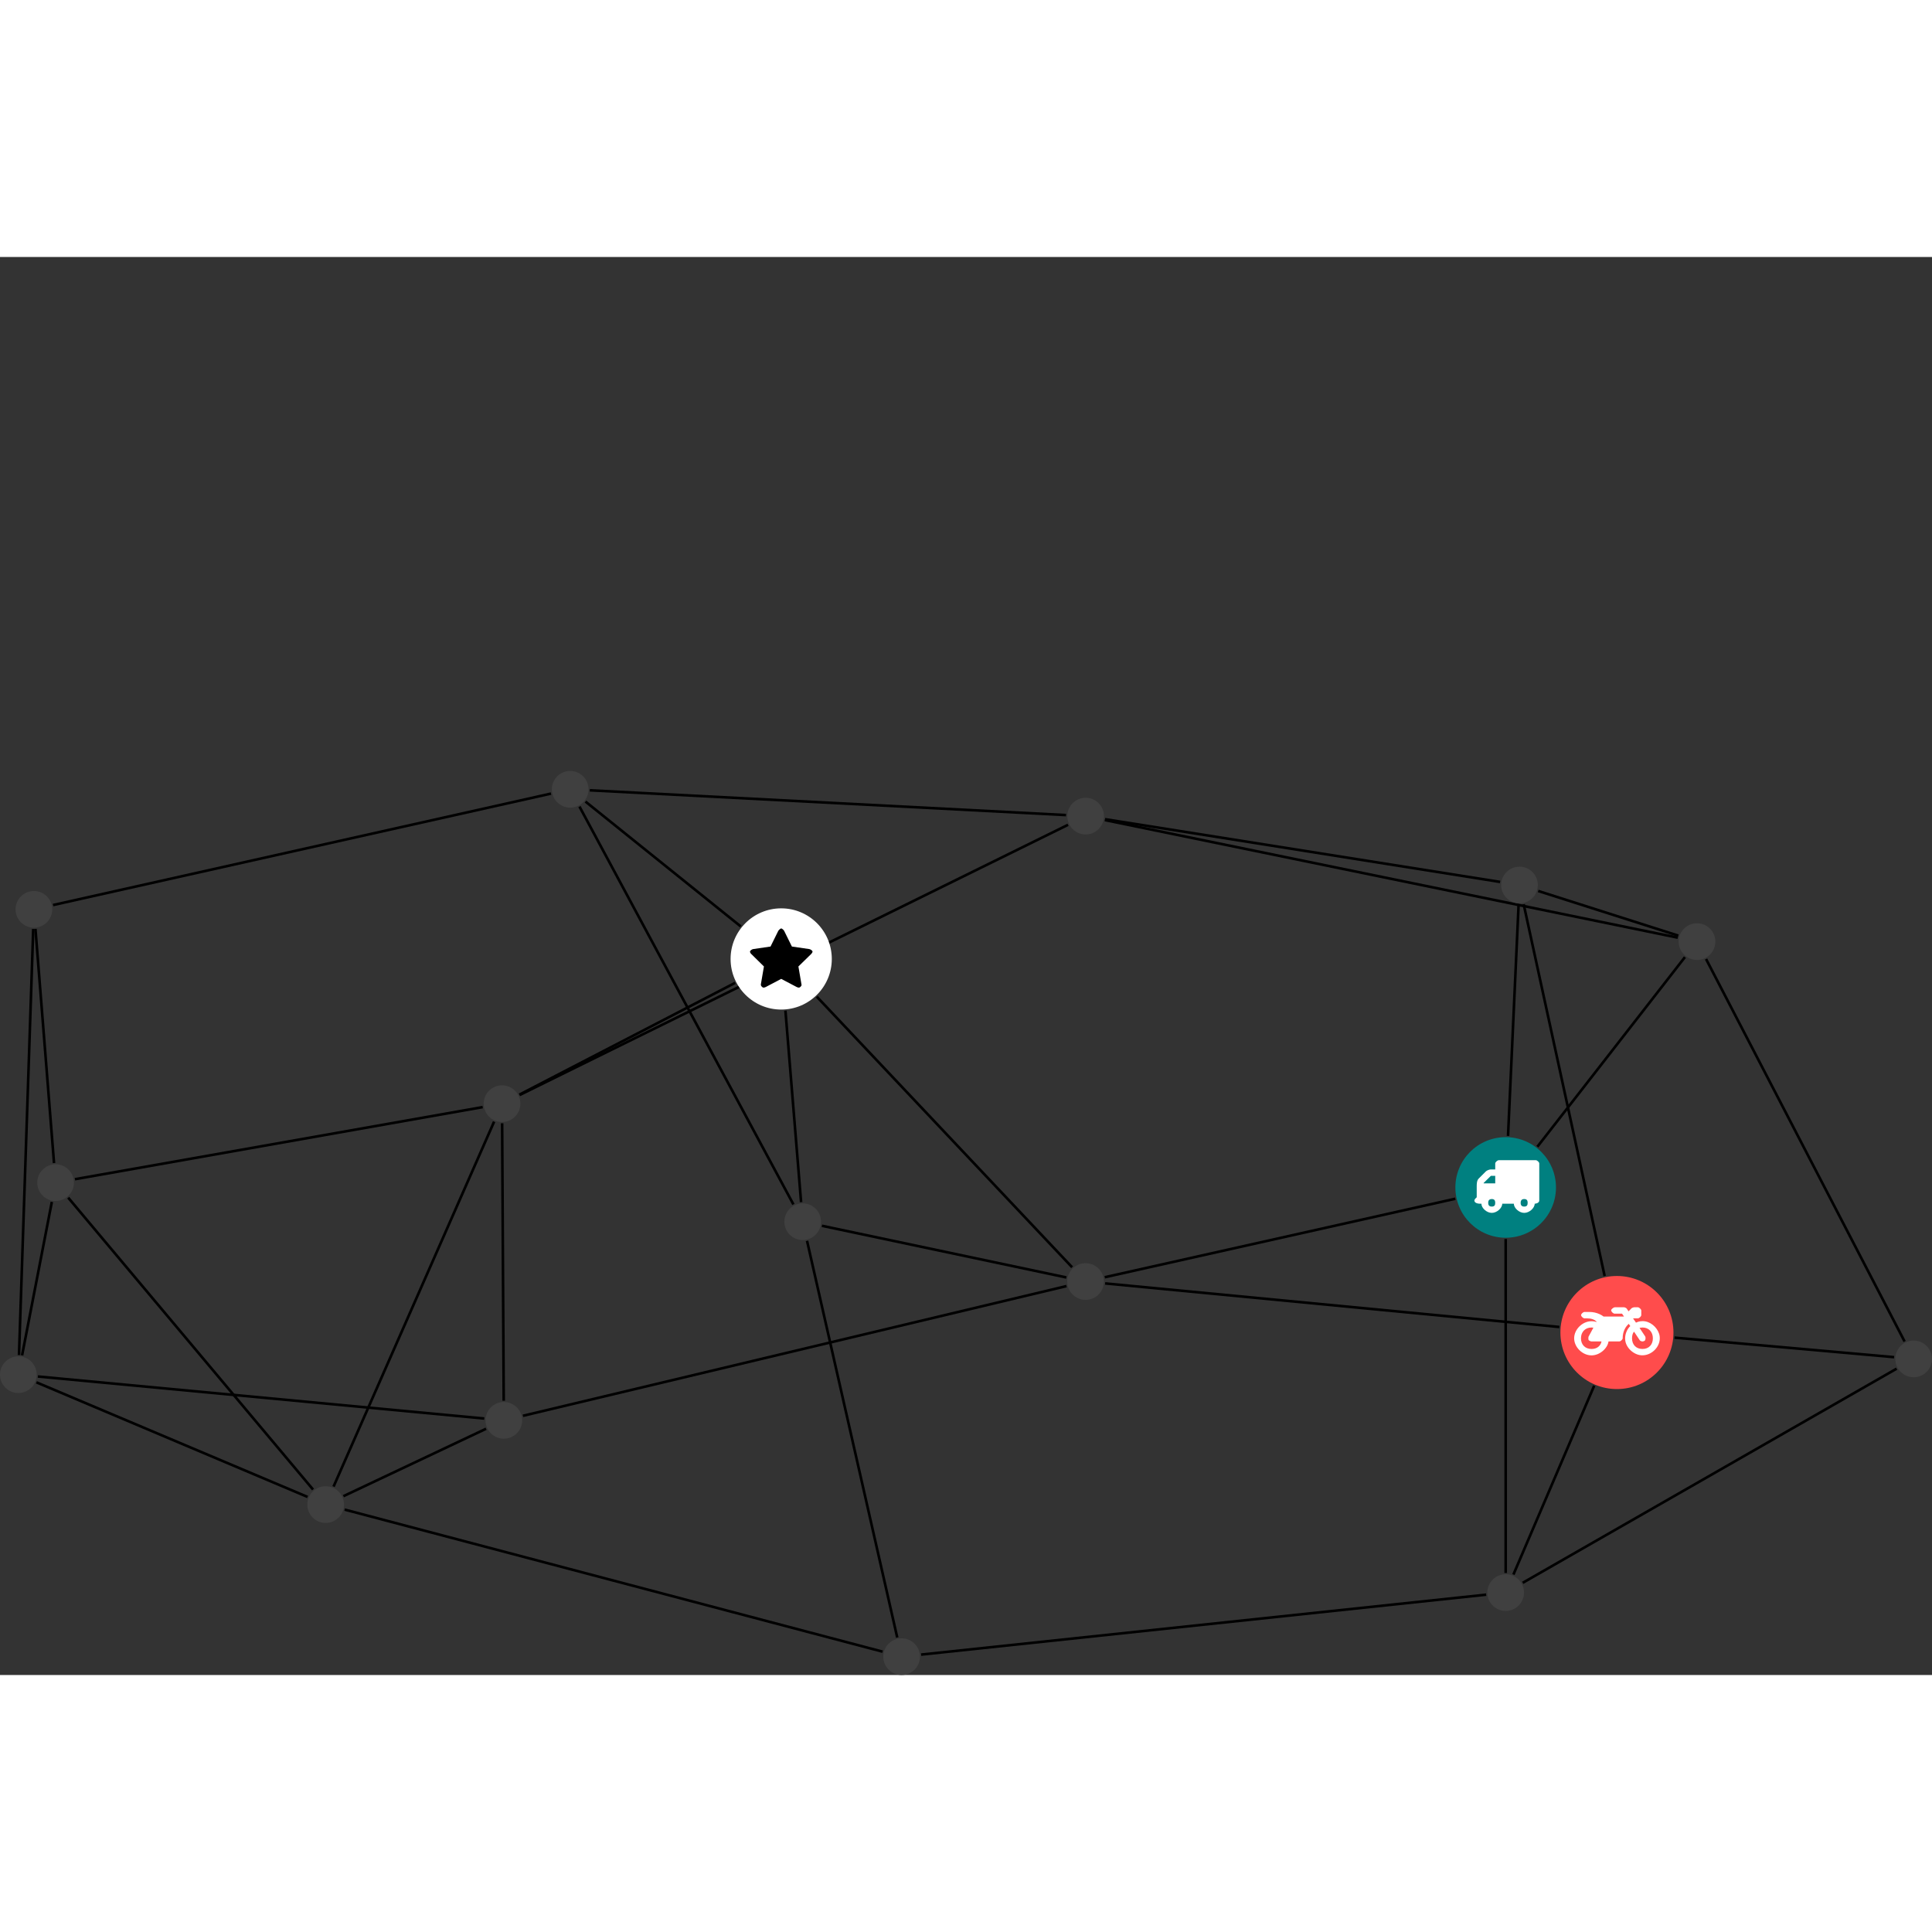 <?xml version="1.0" encoding="UTF-8"?>
<svg xmlns="http://www.w3.org/2000/svg" xmlns:xlink="http://www.w3.org/1999/xlink" width="296.830pt" height="296.830pt" viewBox="0.000 -78.965 296.830 217.864" version="1.1">
<rect x="0.000" y="-78.965" width="296.830" height="217.864" fill="#333333" stroke="none"/>
<defs>
<g>
<symbol overflow="visible" id="glyph0-0">
<path style="stroke:none;" d="M 1.422 -0.75 L 1.422 -7.922 L 3.562 -7.922 L 3.562 -0.891 L 1.422 -0.891 Z M 0.625 0 L 4.531 0 L 4.531 -8.812 L 0.438 -8.812 L 0.438 0 Z M 0.625 0 "/>
</symbol>
<symbol overflow="visible" id="glyph0-1">
<path style="stroke:none;" d="M 3.375 -0.844 C 3.375 -0.453 3.234 -0.266 2.844 -0.266 C 2.469 -0.266 2.297 -0.453 2.297 -0.844 C 2.297 -1.219 2.469 -1.422 2.844 -1.422 C 3.234 -1.422 3.375 -1.219 3.375 -0.844 Z M 1.594 -3.688 L 1.594 -3.859 C 1.594 -3.875 1.578 -3.875 1.594 -3.891 L 2.688 -4.969 C 2.703 -5 2.656 -4.984 2.688 -4.984 L 3.375 -4.984 L 3.375 -3.828 L 1.594 -3.828 Z M 8.359 -0.844 C 8.359 -0.453 8.219 -0.266 7.828 -0.266 C 7.453 -0.266 7.281 -0.453 7.281 -0.844 C 7.281 -1.219 7.453 -1.422 7.828 -1.422 C 8.219 -1.422 8.359 -1.219 8.359 -0.844 Z M 10.141 -6.891 C 10.141 -7.094 9.812 -7.391 9.609 -7.391 L 3.922 -7.391 C 3.719 -7.391 3.375 -7.094 3.375 -6.891 L 3.375 -5.969 L 2.672 -5.969 C 2.469 -5.969 2.078 -5.812 1.938 -5.672 L 0.844 -4.578 C 0.531 -4.266 0.531 -3.734 0.531 -3.328 L 0.531 -1.688 C 0.516 -1.688 0.172 -1.391 0.172 -1.203 C 0.172 -0.781 0.781 -0.703 1.062 -0.703 L 1.25 -0.703 C 1.25 -0.047 2.062 0.703 2.844 0.703 C 3.641 0.703 4.453 -0.047 4.453 -0.703 L 6.234 -0.703 C 6.234 -0.047 7.047 0.703 7.828 0.703 C 8.625 0.703 9.438 -0.047 9.438 -0.703 C 9.547 -0.703 10.141 -0.781 10.141 -1.203 Z M 10.141 -6.891 "/>
</symbol>
<symbol overflow="visible" id="glyph0-2">
<path style="stroke:none;" d="M 12.969 -2.906 C 12.844 -3.984 11.859 -5.016 10.781 -5.219 C 10.234 -5.328 9.703 -5.219 9.328 -5.031 L 8.875 -5.688 L 9.609 -5.688 C 9.812 -5.688 10.141 -5.984 10.141 -6.188 L 10.141 -6.891 C 10.141 -7.094 9.812 -7.391 9.609 -7.391 L 9.047 -7.391 C 8.969 -7.391 8.734 -7.312 8.656 -7.25 L 8.188 -6.766 L 7.891 -7.203 C 7.828 -7.281 7.594 -7.391 7.484 -7.391 L 6.078 -7.391 C 5.906 -7.391 5.547 -7.125 5.516 -6.953 C 5.484 -6.734 5.828 -6.406 6.047 -6.406 L 7.188 -6.406 L 7.484 -5.969 L 4.344 -5.969 C 4.141 -6.125 3.375 -6.672 2.141 -6.672 L 1.422 -6.672 C 1.219 -6.672 0.891 -6.375 0.891 -6.188 C 0.891 -5.984 1.219 -5.688 1.422 -5.688 L 1.781 -5.688 C 2.484 -5.688 2.906 -5.516 3.281 -5.188 L 3.25 -5.141 C 3.078 -5.188 2.797 -5.25 2.5 -5.25 C 1.109 -5.25 -0.172 -4 -0.172 -2.625 C -0.172 -1.25 1.109 0 2.5 0 C 3.75 0 4.953 -1.062 5.109 -2.141 L 6.766 -2.141 C 6.969 -2.141 7.281 -2.438 7.281 -2.625 C 7.281 -3.609 7.688 -4.391 8.219 -4.844 L 8.453 -4.5 C 7.969 -4.062 7.578 -3.203 7.672 -2.359 C 7.781 -1.172 8.969 -0.094 10.141 -0.016 C 11.703 0.094 13.156 -1.344 12.969 -2.906 Z M 2.5 -0.984 C 1.516 -0.984 0.875 -1.641 0.875 -2.625 C 0.875 -3.594 1.516 -4.281 2.5 -4.281 C 2.672 -4.281 2.844 -4.234 2.781 -4.25 L 2.047 -2.891 C 2 -2.781 2 -2.469 2.047 -2.359 C 2.125 -2.25 2.375 -2.141 2.5 -2.141 L 4.031 -2.141 C 3.891 -1.453 3.344 -0.984 2.5 -0.984 Z M 10.328 -0.984 C 9.344 -0.984 8.719 -1.641 8.719 -2.625 C 8.719 -3.109 8.859 -3.469 9.031 -3.641 L 9.906 -2.328 C 9.969 -2.219 10.203 -2.141 10.328 -2.141 C 10.391 -2.141 10.594 -2.188 10.641 -2.234 C 10.812 -2.344 10.844 -2.75 10.734 -2.922 L 9.875 -4.219 C 9.859 -4.219 10.094 -4.281 10.328 -4.281 C 11.297 -4.281 11.922 -3.594 11.922 -2.625 C 11.922 -1.641 11.297 -0.984 10.328 -0.984 Z M 10.328 -0.984 "/>
</symbol>
<symbol overflow="visible" id="glyph0-3">
<path style="stroke:none;" d="M 9.438 -5.078 C 9.438 -5.25 9.078 -5.453 8.938 -5.469 L 6.266 -5.859 L 5.078 -8.266 C 5.031 -8.375 4.75 -8.641 4.625 -8.641 C 4.5 -8.641 4.234 -8.375 4.172 -8.266 L 2.984 -5.859 L 0.312 -5.469 C 0.172 -5.453 -0.172 -5.25 -0.172 -5.078 C -0.172 -4.969 -0.062 -4.781 0.016 -4.719 L 1.969 -2.797 L 1.5 -0.062 C 1.5 -0.016 1.5 0.016 1.5 0.047 C 1.5 0.203 1.75 0.453 1.906 0.453 C 1.984 0.453 2.188 0.406 2.25 0.359 L 4.625 -0.891 L 7 0.359 C 7.062 0.406 7.266 0.453 7.344 0.453 C 7.5 0.453 7.75 0.203 7.75 0.047 C 7.75 0.016 7.75 -0.016 7.734 -0.062 L 7.266 -2.797 L 9.234 -4.719 C 9.297 -4.781 9.438 -4.969 9.438 -5.078 Z M 9.438 -5.078 "/>
</symbol>
</g>
<clipPath id="clip1">
  <path d="M 228 86 L 296.828 86 L 296.828 131 L 228 131 Z M 228 86 "/>
</clipPath>
<clipPath id="clip2">
  <path d="M 251 81 L 296.828 81 L 296.828 96 L 251 96 Z M 251 81 "/>
</clipPath>
<clipPath id="clip3">
  <path d="M 256 23 L 296.828 23 L 296.828 94 L 256 94 Z M 256 23 "/>
</clipPath>
<clipPath id="clip4">
  <path d="M 135 120 L 234 120 L 234 138.898 L 135 138.898 Z M 135 120 "/>
</clipPath>
<clipPath id="clip5">
  <path d="M 118 66 L 144 66 L 144 138.898 L 118 138.898 Z M 118 66 "/>
</clipPath>
<clipPath id="clip6">
  <path d="M 47 107 L 142 107 L 142 138.898 L 47 138.898 Z M 47 107 "/>
</clipPath>
<clipPath id="clip7">
  <path d="M 291 87 L 296.828 87 L 296.828 94 L 291 94 Z M 291 87 "/>
</clipPath>
<clipPath id="clip8">
  <path d="M 135 133 L 142 133 L 142 138.898 L 135 138.898 Z M 135 133 "/>
</clipPath>
</defs>
<g id="surface1">
<path style="fill:none;stroke-width:0.399;stroke-linecap:butt;stroke-linejoin:miter;stroke:rgb(0%,0%,0%);stroke-opacity:1;stroke-miterlimit:10;" d="M 0.001 -7.927 L 0.001 -59.228 " transform="matrix(1,0,0,-1,231.331,63.991)"/>
<path style="fill:none;stroke-width:0.399;stroke-linecap:butt;stroke-linejoin:miter;stroke:rgb(0%,0%,0%);stroke-opacity:1;stroke-miterlimit:10;" d="M -7.737 -1.732 L -61.597 -13.794 " transform="matrix(1,0,0,-1,231.331,63.991)"/>
<path style="fill:none;stroke-width:0.399;stroke-linecap:butt;stroke-linejoin:miter;stroke:rgb(0%,0%,0%);stroke-opacity:1;stroke-miterlimit:10;" d="M 0.36 7.921 L 1.985 43.452 " transform="matrix(1,0,0,-1,231.331,63.991)"/>
<path style="fill:none;stroke-width:0.399;stroke-linecap:butt;stroke-linejoin:miter;stroke:rgb(0%,0%,0%);stroke-opacity:1;stroke-miterlimit:10;" d="M 4.868 6.257 L 27.54 35.389 " transform="matrix(1,0,0,-1,231.331,63.991)"/>
<g clip-path="url(#clip1)" clip-rule="nonzero">
<path style="fill:none;stroke-width:0.399;stroke-linecap:butt;stroke-linejoin:miter;stroke:rgb(0%,0%,0%);stroke-opacity:1;stroke-miterlimit:10;" d="M 60.064 -27.841 L 2.618 -60.743 " transform="matrix(1,0,0,-1,231.331,63.991)"/>
</g>
<g clip-path="url(#clip2)" clip-rule="nonzero">
<path style="fill:none;stroke-width:0.399;stroke-linecap:butt;stroke-linejoin:miter;stroke:rgb(0%,0%,0%);stroke-opacity:1;stroke-miterlimit:10;" d="M 59.677 -26.075 L 25.946 -23.075 " transform="matrix(1,0,0,-1,231.331,63.991)"/>
</g>
<g clip-path="url(#clip3)" clip-rule="nonzero">
<path style="fill:none;stroke-width:0.399;stroke-linecap:butt;stroke-linejoin:miter;stroke:rgb(0%,0%,0%);stroke-opacity:1;stroke-miterlimit:10;" d="M 61.29 -23.665 L 30.786 35.093 " transform="matrix(1,0,0,-1,231.331,63.991)"/>
</g>
<path style="fill:none;stroke-width:0.399;stroke-linecap:butt;stroke-linejoin:miter;stroke:rgb(0%,0%,0%);stroke-opacity:1;stroke-miterlimit:10;" d="M 1.189 -59.47 L 13.599 -30.458 " transform="matrix(1,0,0,-1,231.331,63.991)"/>
<g clip-path="url(#clip4)" clip-rule="nonzero">
<path style="fill:none;stroke-width:0.399;stroke-linecap:butt;stroke-linejoin:miter;stroke:rgb(0%,0%,0%);stroke-opacity:1;stroke-miterlimit:10;" d="M -2.999 -62.564 L -89.811 -71.771 " transform="matrix(1,0,0,-1,231.331,63.991)"/>
</g>
<path style="fill:none;stroke-width:0.399;stroke-linecap:butt;stroke-linejoin:miter;stroke:rgb(0%,0%,0%);stroke-opacity:1;stroke-miterlimit:10;" d="M 8.247 -21.439 L -61.538 -14.743 " transform="matrix(1,0,0,-1,231.331,63.991)"/>
<path style="fill:none;stroke-width:0.399;stroke-linecap:butt;stroke-linejoin:miter;stroke:rgb(0%,0%,0%);stroke-opacity:1;stroke-miterlimit:10;" d="M 15.204 -13.603 L 2.763 43.514 " transform="matrix(1,0,0,-1,231.331,63.991)"/>
<g clip-path="url(#clip5)" clip-rule="nonzero">
<path style="fill:none;stroke-width:0.399;stroke-linecap:butt;stroke-linejoin:miter;stroke:rgb(0%,0%,0%);stroke-opacity:1;stroke-miterlimit:10;" d="M -93.479 -69.15 L -107.339 -8.204 " transform="matrix(1,0,0,-1,231.331,63.991)"/>
</g>
<g clip-path="url(#clip6)" clip-rule="nonzero">
<path style="fill:none;stroke-width:0.399;stroke-linecap:butt;stroke-linejoin:miter;stroke:rgb(0%,0%,0%);stroke-opacity:1;stroke-miterlimit:10;" d="M -95.729 -71.322 L -178.382 -49.493 " transform="matrix(1,0,0,-1,231.331,63.991)"/>
</g>
<path style="fill:none;stroke-width:0.399;stroke-linecap:butt;stroke-linejoin:miter;stroke:rgb(0%,0%,0%);stroke-opacity:1;stroke-miterlimit:10;" d="M -67.495 -13.829 L -105.054 -5.888 " transform="matrix(1,0,0,-1,231.331,63.991)"/>
<path style="fill:none;stroke-width:0.399;stroke-linecap:butt;stroke-linejoin:miter;stroke:rgb(0%,0%,0%);stroke-opacity:1;stroke-miterlimit:10;" d="M -66.616 -12.259 L -105.835 29.303 " transform="matrix(1,0,0,-1,231.331,63.991)"/>
<path style="fill:none;stroke-width:0.399;stroke-linecap:butt;stroke-linejoin:miter;stroke:rgb(0%,0%,0%);stroke-opacity:1;stroke-miterlimit:10;" d="M -67.479 -15.154 L -150.987 -35.083 " transform="matrix(1,0,0,-1,231.331,63.991)"/>
<path style="fill:none;stroke-width:0.399;stroke-linecap:butt;stroke-linejoin:miter;stroke:rgb(0%,0%,0%);stroke-opacity:1;stroke-miterlimit:10;" d="M -108.253 -2.255 L -110.659 27.155 " transform="matrix(1,0,0,-1,231.331,63.991)"/>
<path style="fill:none;stroke-width:0.399;stroke-linecap:butt;stroke-linejoin:miter;stroke:rgb(0%,0%,0%);stroke-opacity:1;stroke-miterlimit:10;" d="M -109.436 -2.603 L -142.3 58.514 " transform="matrix(1,0,0,-1,231.331,63.991)"/>
<path style="fill:none;stroke-width:0.399;stroke-linecap:butt;stroke-linejoin:miter;stroke:rgb(0%,0%,0%);stroke-opacity:1;stroke-miterlimit:10;" d="M -117.526 40.104 L -141.378 59.284 " transform="matrix(1,0,0,-1,231.331,63.991)"/>
<path style="fill:none;stroke-width:0.399;stroke-linecap:butt;stroke-linejoin:miter;stroke:rgb(0%,0%,0%);stroke-opacity:1;stroke-miterlimit:10;" d="M -118.39 31.436 L -151.522 14.264 " transform="matrix(1,0,0,-1,231.331,63.991)"/>
<path style="fill:none;stroke-width:0.399;stroke-linecap:butt;stroke-linejoin:miter;stroke:rgb(0%,0%,0%);stroke-opacity:1;stroke-miterlimit:10;" d="M -146.675 60.514 L -223.179 43.389 " transform="matrix(1,0,0,-1,231.331,63.991)"/>
<path style="fill:none;stroke-width:0.399;stroke-linecap:butt;stroke-linejoin:miter;stroke:rgb(0%,0%,0%);stroke-opacity:1;stroke-miterlimit:10;" d="M -140.718 61.018 L -67.55 57.21 " transform="matrix(1,0,0,-1,231.331,63.991)"/>
<path style="fill:none;stroke-width:0.399;stroke-linecap:butt;stroke-linejoin:miter;stroke:rgb(0%,0%,0%);stroke-opacity:1;stroke-miterlimit:10;" d="M -225.886 39.721 L -223.03 3.749 " transform="matrix(1,0,0,-1,231.331,63.991)"/>
<path style="fill:none;stroke-width:0.399;stroke-linecap:butt;stroke-linejoin:miter;stroke:rgb(0%,0%,0%);stroke-opacity:1;stroke-miterlimit:10;" d="M -226.226 39.714 L -228.413 -25.747 " transform="matrix(1,0,0,-1,231.331,63.991)"/>
<path style="fill:none;stroke-width:0.399;stroke-linecap:butt;stroke-linejoin:miter;stroke:rgb(0%,0%,0%);stroke-opacity:1;stroke-miterlimit:10;" d="M -223.366 -2.22 L -227.94 -25.798 " transform="matrix(1,0,0,-1,231.331,63.991)"/>
<path style="fill:none;stroke-width:0.399;stroke-linecap:butt;stroke-linejoin:miter;stroke:rgb(0%,0%,0%);stroke-opacity:1;stroke-miterlimit:10;" d="M -220.851 -1.571 L -183.237 -46.411 " transform="matrix(1,0,0,-1,231.331,63.991)"/>
<path style="fill:none;stroke-width:0.399;stroke-linecap:butt;stroke-linejoin:miter;stroke:rgb(0%,0%,0%);stroke-opacity:1;stroke-miterlimit:10;" d="M -219.819 1.268 L -157.171 12.346 " transform="matrix(1,0,0,-1,231.331,63.991)"/>
<path style="fill:none;stroke-width:0.399;stroke-linecap:butt;stroke-linejoin:miter;stroke:rgb(0%,0%,0%);stroke-opacity:1;stroke-miterlimit:10;" d="M -225.737 -29.939 L -184.077 -47.548 " transform="matrix(1,0,0,-1,231.331,63.991)"/>
<path style="fill:none;stroke-width:0.399;stroke-linecap:butt;stroke-linejoin:miter;stroke:rgb(0%,0%,0%);stroke-opacity:1;stroke-miterlimit:10;" d="M -225.511 -29.044 L -156.929 -35.501 " transform="matrix(1,0,0,-1,231.331,63.991)"/>
<path style="fill:none;stroke-width:0.399;stroke-linecap:butt;stroke-linejoin:miter;stroke:rgb(0%,0%,0%);stroke-opacity:1;stroke-miterlimit:10;" d="M -178.569 -47.431 L -156.651 -37.072 " transform="matrix(1,0,0,-1,231.331,63.991)"/>
<path style="fill:none;stroke-width:0.399;stroke-linecap:butt;stroke-linejoin:miter;stroke:rgb(0%,0%,0%);stroke-opacity:1;stroke-miterlimit:10;" d="M -180.085 -45.958 L -155.417 10.112 " transform="matrix(1,0,0,-1,231.331,63.991)"/>
<path style="fill:none;stroke-width:0.399;stroke-linecap:butt;stroke-linejoin:miter;stroke:rgb(0%,0%,0%);stroke-opacity:1;stroke-miterlimit:10;" d="M -153.94 -32.767 L -154.183 9.858 " transform="matrix(1,0,0,-1,231.331,63.991)"/>
<path style="fill:none;stroke-width:0.399;stroke-linecap:butt;stroke-linejoin:miter;stroke:rgb(0%,0%,0%);stroke-opacity:1;stroke-miterlimit:10;" d="M -151.495 14.206 L -67.241 55.718 " transform="matrix(1,0,0,-1,231.331,63.991)"/>
<path style="fill:none;stroke-width:0.399;stroke-linecap:butt;stroke-linejoin:miter;stroke:rgb(0%,0%,0%);stroke-opacity:1;stroke-miterlimit:10;" d="M -61.554 56.581 L -0.858 46.94 " transform="matrix(1,0,0,-1,231.331,63.991)"/>
<path style="fill:none;stroke-width:0.399;stroke-linecap:butt;stroke-linejoin:miter;stroke:rgb(0%,0%,0%);stroke-opacity:1;stroke-miterlimit:10;" d="M -61.577 56.444 L 26.439 38.378 " transform="matrix(1,0,0,-1,231.331,63.991)"/>
<path style="fill:none;stroke-width:0.399;stroke-linecap:butt;stroke-linejoin:miter;stroke:rgb(0%,0%,0%);stroke-opacity:1;stroke-miterlimit:10;" d="M 4.997 45.55 L 26.521 38.686 " transform="matrix(1,0,0,-1,231.331,63.991)"/>
<path style=" stroke:none;fill-rule:nonzero;fill:rgb(0%,50%,50%);fill-opacity:1;" d="M 239.059 63.992 C 239.059 59.723 235.598 56.262 231.332 56.262 C 227.062 56.262 223.602 59.723 223.602 63.992 C 223.602 68.258 227.062 71.719 231.332 71.719 C 235.598 71.719 239.059 68.258 239.059 63.992 Z M 239.059 63.992 "/>
<g style="fill:rgb(100%,100%,100%);fill-opacity:1;">
  <use xlink:href="#glyph0-1" x="226.35" y="67.194"/>
</g>
<g clip-path="url(#clip7)" clip-rule="nonzero">
<path style=" stroke:none;fill-rule:nonzero;fill:rgb(25%,25%,25%);fill-opacity:1;" d="M 296.828 90.336 C 296.828 88.777 295.57 87.516 294.012 87.516 C 292.457 87.516 291.195 88.777 291.195 90.336 C 291.195 91.891 292.457 93.152 294.012 93.152 C 295.57 93.152 296.828 91.891 296.828 90.336 Z M 296.828 90.336 "/>
</g>
<path style=" stroke:none;fill-rule:nonzero;fill:rgb(25%,25%,25%);fill-opacity:1;" d="M 234.148 126.234 C 234.148 124.676 232.887 123.414 231.332 123.414 C 229.773 123.414 228.512 124.676 228.512 126.234 C 228.512 127.789 229.773 129.051 231.332 129.051 C 232.887 129.051 234.148 127.789 234.148 126.234 Z M 234.148 126.234 "/>
<path style=" stroke:none;fill-rule:nonzero;fill:rgb(100%,29.999%,29.999%);fill-opacity:1;" d="M 257.109 86.277 C 257.109 81.48 253.223 77.594 248.426 77.594 C 243.625 77.594 239.738 81.48 239.738 86.277 C 239.738 91.078 243.625 94.965 248.426 94.965 C 253.223 94.965 257.109 91.078 257.109 86.277 Z M 257.109 86.277 "/>
<g style="fill:rgb(100%,100%,100%);fill-opacity:1;">
  <use xlink:href="#glyph0-2" x="242.023" y="89.79"/>
</g>
<g clip-path="url(#clip8)" clip-rule="nonzero">
<path style=" stroke:none;fill-rule:nonzero;fill:rgb(25%,25%,25%);fill-opacity:1;" d="M 141.34 136.082 C 141.34 134.523 140.078 133.262 138.523 133.262 C 136.965 133.262 135.703 134.523 135.703 136.082 C 135.703 137.637 136.965 138.898 138.523 138.898 C 140.078 138.898 141.34 137.637 141.34 136.082 Z M 141.34 136.082 "/>
</g>
<path style=" stroke:none;fill-rule:nonzero;fill:rgb(25%,25%,25%);fill-opacity:1;" d="M 169.605 78.445 C 169.605 76.887 168.344 75.625 166.789 75.625 C 165.23 75.625 163.969 76.887 163.969 78.445 C 163.969 80 165.23 81.262 166.789 81.262 C 168.344 81.262 169.605 80 169.605 78.445 Z M 169.605 78.445 "/>
<path style=" stroke:none;fill-rule:nonzero;fill:rgb(25%,25%,25%);fill-opacity:1;" d="M 126.141 69.254 C 126.141 67.695 124.879 66.434 123.324 66.434 C 121.77 66.434 120.508 67.695 120.508 69.254 C 120.508 70.809 121.77 72.07 123.324 72.07 C 124.879 72.07 126.141 70.809 126.141 69.254 Z M 126.141 69.254 "/>
<path style=" stroke:none;fill-rule:nonzero;fill:rgb(100%,100%,100%);fill-opacity:1;" d="M 127.797 28.887 C 127.797 24.59 124.316 21.109 120.023 21.109 C 115.727 21.109 112.246 24.59 112.246 28.887 C 112.246 33.18 115.727 36.66 120.023 36.66 C 124.316 36.66 127.797 33.18 127.797 28.887 Z M 127.797 28.887 "/>
<g style="fill:rgb(0%,0%,0%);fill-opacity:1;">
  <use xlink:href="#glyph0-3" x="115.4" y="32.836"/>
</g>
<path style=" stroke:none;fill-rule:nonzero;fill:rgb(25%,25%,25%);fill-opacity:1;" d="M 90.422 2.816 C 90.422 1.262 89.16 0 87.602 0 C 86.047 0 84.785 1.262 84.785 2.816 C 84.785 4.375 86.047 5.637 87.602 5.637 C 89.16 5.637 90.422 4.375 90.422 2.816 Z M 90.422 2.816 "/>
<path style=" stroke:none;fill-rule:nonzero;fill:rgb(25%,25%,25%);fill-opacity:1;" d="M 8.027 21.262 C 8.027 19.707 6.766 18.445 5.211 18.445 C 3.652 18.445 2.391 19.707 2.391 21.262 C 2.391 22.82 3.652 24.082 5.211 24.082 C 6.766 24.082 8.027 22.82 8.027 21.262 Z M 8.027 21.262 "/>
<path style=" stroke:none;fill-rule:nonzero;fill:rgb(25%,25%,25%);fill-opacity:1;" d="M 11.359 63.25 C 11.359 61.691 10.098 60.43 8.543 60.43 C 6.988 60.43 5.727 61.691 5.727 63.25 C 5.727 64.805 6.988 66.066 8.543 66.066 C 10.098 66.066 11.359 64.805 11.359 63.25 Z M 11.359 63.25 "/>
<path style=" stroke:none;fill-rule:nonzero;fill:rgb(25%,25%,25%);fill-opacity:1;" d="M 5.637 92.754 C 5.637 91.195 4.375 89.934 2.816 89.934 C 1.262 89.934 0 91.195 0 92.754 C 0 94.309 1.262 95.57 2.816 95.57 C 4.375 95.57 5.637 94.309 5.637 92.754 Z M 5.637 92.754 "/>
<path style=" stroke:none;fill-rule:nonzero;fill:rgb(25%,25%,25%);fill-opacity:1;" d="M 52.852 112.711 C 52.852 111.156 51.59 109.895 50.035 109.895 C 48.48 109.895 47.219 111.156 47.219 112.711 C 47.219 114.27 48.48 115.531 50.035 115.531 C 51.59 115.531 52.852 114.27 52.852 112.711 Z M 52.852 112.711 "/>
<path style=" stroke:none;fill-rule:nonzero;fill:rgb(25%,25%,25%);fill-opacity:1;" d="M 80.227 99.773 C 80.227 98.215 78.965 96.953 77.406 96.953 C 75.852 96.953 74.59 98.215 74.59 99.773 C 74.59 101.328 75.852 102.59 77.406 102.59 C 78.965 102.59 80.227 101.328 80.227 99.773 Z M 80.227 99.773 "/>
<path style=" stroke:none;fill-rule:nonzero;fill:rgb(25%,25%,25%);fill-opacity:1;" d="M 79.949 51.117 C 79.949 49.562 78.688 48.301 77.133 48.301 C 75.574 48.301 74.312 49.562 74.312 51.117 C 74.312 52.676 75.574 53.938 77.133 53.938 C 78.688 53.938 79.949 52.676 79.949 51.117 Z M 79.949 51.117 "/>
<path style=" stroke:none;fill-rule:nonzero;fill:rgb(25%,25%,25%);fill-opacity:1;" d="M 169.613 6.938 C 169.613 5.383 168.352 4.121 166.797 4.121 C 165.242 4.121 163.98 5.383 163.98 6.938 C 163.98 8.496 165.242 9.758 166.797 9.758 C 168.352 9.758 169.613 8.496 169.613 6.938 Z M 169.613 6.938 "/>
<path style=" stroke:none;fill-rule:nonzero;fill:rgb(25%,25%,25%);fill-opacity:1;" d="M 236.27 17.527 C 236.27 15.969 235.008 14.707 233.453 14.707 C 231.898 14.707 230.637 15.969 230.637 17.527 C 230.637 19.082 231.898 20.344 233.453 20.344 C 235.008 20.344 236.27 19.082 236.27 17.527 Z M 236.27 17.527 "/>
<path style=" stroke:none;fill-rule:nonzero;fill:rgb(25%,25%,25%);fill-opacity:1;" d="M 263.543 26.223 C 263.543 24.664 262.281 23.402 260.727 23.402 C 259.168 23.402 257.906 24.664 257.906 26.223 C 257.906 27.777 259.168 29.039 260.727 29.039 C 262.281 29.039 263.543 27.777 263.543 26.223 Z M 263.543 26.223 "/>
</g>
</svg>
